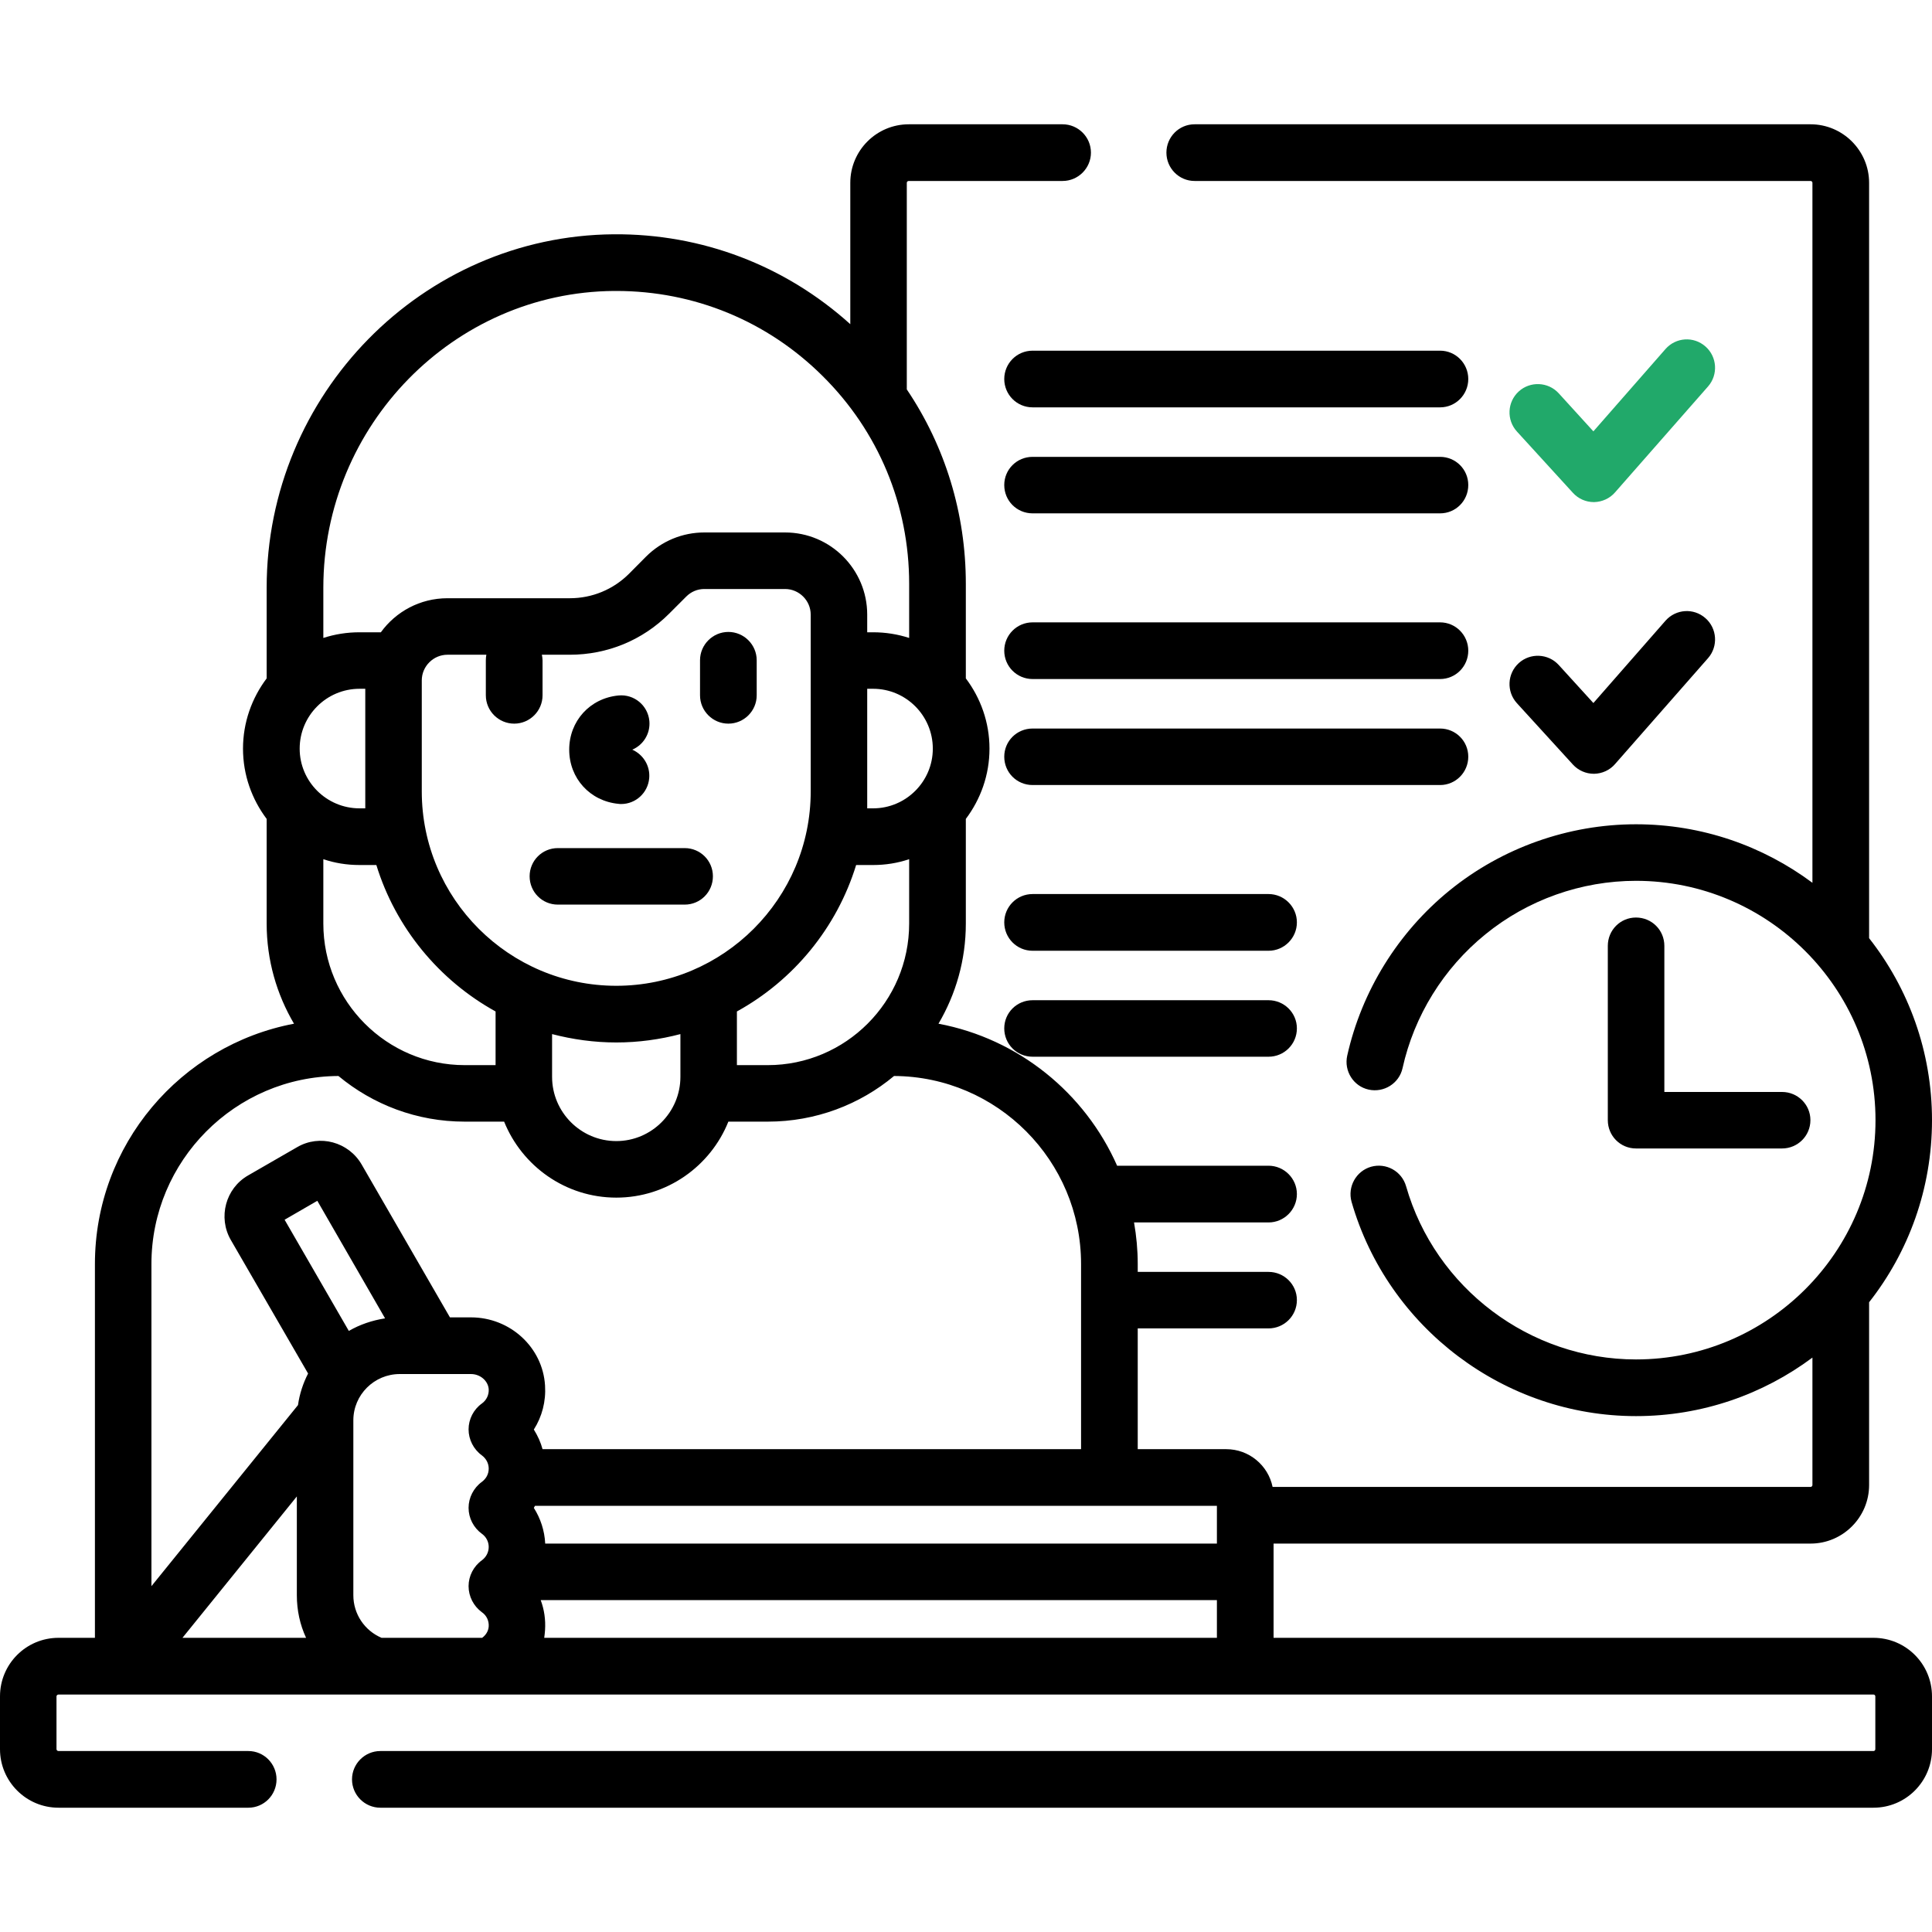 <?xml version="1.0" encoding="UTF-8"?>
<svg xmlns="http://www.w3.org/2000/svg" xmlns:xlink="http://www.w3.org/1999/xlink" width="45px" height="45px" viewBox="0 0 45 45" version="1.1">
<g id="surface1">
<path style=" stroke:none;fill-rule:nonzero;fill:#21a96a;fill-opacity:1;" d="M 37.125 11.695 L 37.129 11.695 C 37.316 11.691 37.496 11.609 37.617 11.469 L 39.785 9 C 40.023 8.727 39.996 8.309 39.723 8.07 C 39.449 7.828 39.035 7.855 38.793 8.129 L 37.113 10.047 L 36.305 9.16 C 36.059 8.891 35.641 8.875 35.375 9.117 C 35.105 9.363 35.086 9.781 35.332 10.051 L 36.637 11.48 C 36.762 11.617 36.938 11.695 37.125 11.695 Z M 37.125 11.695 "/>
<path style=" stroke:none;fill-rule:nonzero;fill:rgb(0%,0%,0%);fill-opacity:1;" d="M 33.543 8.168 L 24.051 8.168 C 23.684 8.168 23.391 8.465 23.391 8.828 C 23.391 9.191 23.684 9.488 24.051 9.488 L 33.543 9.488 C 33.906 9.488 34.199 9.191 34.199 8.828 C 34.199 8.465 33.906 8.168 33.543 8.168 Z M 33.543 8.168 "/>
<path style=" stroke:none;fill-rule:nonzero;fill:rgb(0%,0%,0%);fill-opacity:1;" d="M 33.543 10.641 L 24.051 10.641 C 23.684 10.641 23.391 10.934 23.391 11.297 C 23.391 11.664 23.684 11.957 24.051 11.957 L 33.543 11.957 C 33.906 11.957 34.199 11.664 34.199 11.297 C 34.199 10.934 33.906 10.641 33.543 10.641 Z M 33.543 10.641 "/>
<path style=" stroke:none;fill-rule:nonzero;fill:rgb(0%,0%,0%);fill-opacity:1;" d="M 35.332 16.379 L 36.637 17.809 C 36.762 17.945 36.938 18.023 37.125 18.023 L 37.129 18.023 C 37.316 18.02 37.496 17.938 37.617 17.797 L 39.785 15.328 C 40.023 15.055 39.996 14.637 39.723 14.398 C 39.449 14.156 39.035 14.184 38.793 14.457 L 37.113 16.375 L 36.305 15.488 C 36.059 15.219 35.641 15.203 35.375 15.445 C 35.105 15.691 35.086 16.109 35.332 16.379 Z M 35.332 16.379 "/>
<path style=" stroke:none;fill-rule:nonzero;fill:rgb(0%,0%,0%);fill-opacity:1;" d="M 33.543 14.496 L 24.051 14.496 C 23.684 14.496 23.391 14.793 23.391 15.156 C 23.391 15.52 23.684 15.816 24.051 15.816 L 33.543 15.816 C 33.906 15.816 34.199 15.52 34.199 15.156 C 34.199 14.793 33.906 14.496 33.543 14.496 Z M 33.543 14.496 "/>
<path style=" stroke:none;fill-rule:nonzero;fill:rgb(0%,0%,0%);fill-opacity:1;" d="M 34.199 17.625 C 34.199 17.262 33.906 16.969 33.543 16.969 L 24.051 16.969 C 23.684 16.969 23.391 17.262 23.391 17.625 C 23.391 17.992 23.684 18.285 24.051 18.285 L 33.543 18.285 C 33.906 18.285 34.199 17.988 34.199 17.625 Z M 34.199 17.625 "/>
<path style=" stroke:none;fill-rule:nonzero;fill:rgb(0%,0%,0%);fill-opacity:1;" d="M 29.547 20.824 L 24.051 20.824 C 23.684 20.824 23.391 21.121 23.391 21.484 C 23.391 21.848 23.684 22.145 24.051 22.145 L 29.547 22.145 C 29.91 22.145 30.207 21.848 30.207 21.484 C 30.207 21.121 29.91 20.824 29.547 20.824 Z M 29.547 20.824 "/>
<path style=" stroke:none;fill-rule:nonzero;fill:rgb(0%,0%,0%);fill-opacity:1;" d="M 29.547 23.297 L 24.051 23.297 C 23.684 23.297 23.391 23.59 23.391 23.953 C 23.391 24.32 23.684 24.613 24.051 24.613 L 29.547 24.613 C 29.91 24.613 30.207 24.32 30.207 23.953 C 30.207 23.59 29.91 23.297 29.547 23.297 Z M 29.547 23.297 "/>
<path style=" stroke:none;fill-rule:nonzero;fill:rgb(0%,0%,0%);fill-opacity:1;" d="M 38.105 21.371 C 37.742 21.371 37.449 21.664 37.449 22.031 L 37.449 26.09 C 37.449 26.457 37.742 26.75 38.105 26.75 L 41.508 26.75 C 41.871 26.75 42.168 26.457 42.168 26.09 C 42.168 25.727 41.871 25.434 41.508 25.434 L 38.766 25.434 L 38.766 22.031 C 38.766 21.664 38.473 21.371 38.105 21.371 Z M 38.105 21.371 "/>
<path style=" stroke:none;fill-rule:nonzero;fill:rgb(0%,0%,0%);fill-opacity:1;" d="M 15.949 19.754 L 12.992 19.754 C 12.629 19.754 12.336 20.047 12.336 20.41 C 12.336 20.777 12.629 21.07 12.992 21.07 L 15.949 21.07 C 16.312 21.07 16.605 20.777 16.605 20.41 C 16.605 20.047 16.312 19.754 15.949 19.754 Z M 15.949 19.754 "/>
<path style=" stroke:none;fill-rule:nonzero;fill:rgb(0%,0%,0%);fill-opacity:1;" d="M 17.625 15.379 C 17.625 15.016 17.328 14.719 16.965 14.719 C 16.602 14.719 16.305 15.016 16.305 15.379 L 16.305 16.195 C 16.305 16.559 16.602 16.855 16.965 16.855 C 17.328 16.855 17.625 16.559 17.625 16.195 Z M 17.625 15.379 "/>
<path style=" stroke:none;fill-rule:nonzero;fill:rgb(0%,0%,0%);fill-opacity:1;" d="M 14.406 18.723 C 14.43 18.727 14.449 18.727 14.469 18.727 C 14.805 18.727 15.09 18.469 15.121 18.129 C 15.148 17.836 14.98 17.574 14.727 17.461 C 14.984 17.352 15.152 17.086 15.125 16.793 C 15.09 16.43 14.77 16.164 14.406 16.199 C 13.742 16.262 13.258 16.793 13.258 17.461 C 13.258 18.129 13.742 18.66 14.406 18.723 Z M 14.406 18.723 "/>
<path style=" stroke:none;fill-rule:nonzero;fill:rgb(0%,0%,0%);fill-opacity:1;" d="M 43.637 38.148 L 29.664 38.148 L 29.664 35.953 L 42.172 35.953 C 42.922 35.953 43.535 35.34 43.535 34.59 L 43.535 30.332 C 44.453 29.164 45 27.691 45 26.09 C 45 24.492 44.453 23.02 43.535 21.852 L 43.535 4.258 C 43.535 3.508 42.922 2.895 42.172 2.895 L 27.824 2.895 C 27.461 2.895 27.168 3.191 27.168 3.555 C 27.168 3.918 27.461 4.215 27.824 4.215 L 42.172 4.215 C 42.195 4.215 42.215 4.234 42.215 4.258 L 42.215 20.562 C 41.066 19.707 39.645 19.199 38.105 19.199 C 36.531 19.199 34.988 19.746 33.766 20.738 C 32.562 21.715 31.715 23.086 31.379 24.59 C 31.301 24.945 31.523 25.301 31.879 25.379 C 32.234 25.457 32.59 25.234 32.668 24.879 C 32.938 23.66 33.621 22.555 34.598 21.762 C 35.586 20.957 36.832 20.516 38.105 20.516 C 41.18 20.516 43.684 23.02 43.684 26.09 C 43.684 29.164 41.18 31.664 38.105 31.664 C 35.633 31.664 33.43 30.004 32.75 27.629 C 32.648 27.277 32.285 27.078 31.934 27.176 C 31.586 27.277 31.383 27.641 31.48 27.992 C 32.324 30.93 35.047 32.984 38.105 32.984 C 39.645 32.984 41.066 32.477 42.215 31.621 L 42.215 34.59 C 42.215 34.613 42.195 34.633 42.172 34.633 L 29.641 34.633 C 29.539 34.133 29.094 33.754 28.562 33.754 L 26.5 33.754 L 26.5 30.941 L 29.547 30.941 C 29.91 30.941 30.207 30.648 30.207 30.281 C 30.207 29.918 29.91 29.625 29.547 29.625 L 26.5 29.625 L 26.5 29.441 C 26.5 29.109 26.469 28.789 26.414 28.473 L 29.547 28.473 C 29.91 28.473 30.207 28.176 30.207 27.812 C 30.207 27.449 29.91 27.152 29.547 27.152 L 26.02 27.152 C 25.273 25.461 23.727 24.195 21.859 23.844 C 22.262 23.16 22.496 22.363 22.496 21.512 L 22.496 19.074 C 22.84 18.617 23.047 18.051 23.047 17.438 C 23.047 16.824 22.84 16.258 22.496 15.801 L 22.496 13.598 C 22.496 11.961 22.016 10.398 21.121 9.07 L 21.121 4.258 C 21.121 4.234 21.141 4.215 21.168 4.215 L 24.75 4.215 C 25.113 4.215 25.41 3.918 25.41 3.555 C 25.41 3.191 25.113 2.895 24.75 2.895 L 21.168 2.895 C 20.414 2.895 19.805 3.508 19.805 4.258 L 19.805 7.551 C 18.289 6.184 16.348 5.441 14.293 5.457 C 9.836 5.492 6.211 9.184 6.211 13.691 L 6.211 15.801 C 5.867 16.258 5.66 16.824 5.66 17.438 C 5.66 18.051 5.867 18.617 6.211 19.074 L 6.211 21.512 C 6.211 22.363 6.445 23.16 6.848 23.844 C 4.211 24.344 2.211 26.66 2.211 29.441 L 2.211 38.148 L 1.363 38.148 C 0.609 38.148 0 38.758 0 39.512 L 0 40.742 C 0 41.492 0.609 42.105 1.363 42.105 L 5.785 42.105 C 6.148 42.105 6.441 41.809 6.441 41.445 C 6.441 41.082 6.148 40.785 5.785 40.785 L 1.363 40.785 C 1.34 40.785 1.316 40.766 1.316 40.742 L 1.316 39.512 C 1.316 39.488 1.34 39.469 1.363 39.469 L 43.637 39.469 C 43.66 39.469 43.68 39.488 43.68 39.512 L 43.68 40.742 C 43.68 40.766 43.66 40.785 43.637 40.785 L 8.859 40.785 C 8.496 40.785 8.199 41.082 8.199 41.445 C 8.199 41.809 8.496 42.105 8.859 42.105 L 43.637 42.105 C 44.391 42.105 45 41.492 45 40.742 L 45 39.512 C 45 38.758 44.391 38.148 43.637 38.148 Z M 21.727 17.438 C 21.727 18.203 21.102 18.828 20.336 18.828 L 20.199 18.828 L 20.199 16.043 L 20.336 16.043 C 21.102 16.043 21.727 16.668 21.727 17.438 Z M 14.355 22.961 C 11.855 22.961 9.824 20.93 9.824 18.434 L 9.824 15.848 C 9.824 15.52 10.094 15.25 10.422 15.25 L 11.328 15.25 C 11.32 15.293 11.316 15.336 11.316 15.379 L 11.316 16.195 C 11.316 16.559 11.613 16.855 11.977 16.855 C 12.34 16.855 12.637 16.559 12.637 16.195 L 12.637 15.379 C 12.637 15.336 12.629 15.293 12.621 15.25 L 13.273 15.25 C 14.148 15.25 14.969 14.91 15.582 14.297 L 15.984 13.895 C 16.098 13.781 16.246 13.719 16.406 13.719 L 18.285 13.719 C 18.613 13.719 18.883 13.988 18.883 14.316 L 18.883 18.434 C 18.883 20.93 16.852 22.961 14.355 22.961 Z M 15.848 24.086 L 15.848 25.082 C 15.848 25.906 15.176 26.578 14.355 26.578 C 13.531 26.578 12.859 25.906 12.859 25.082 L 12.859 24.086 C 13.34 24.211 13.84 24.281 14.355 24.281 C 14.871 24.281 15.371 24.211 15.848 24.086 Z M 11.543 23.559 L 11.543 24.809 L 10.824 24.809 C 9.008 24.809 7.531 23.328 7.531 21.512 L 7.531 20.012 C 7.797 20.102 8.078 20.148 8.375 20.148 L 8.766 20.148 C 9.215 21.609 10.227 22.832 11.543 23.559 Z M 17.164 23.559 C 18.484 22.832 19.492 21.609 19.941 20.148 L 20.336 20.148 C 20.629 20.148 20.91 20.102 21.176 20.012 L 21.176 21.512 C 21.176 23.328 19.699 24.809 17.883 24.809 L 17.164 24.809 Z M 7.531 13.691 C 7.531 9.906 10.57 6.805 14.301 6.777 C 14.32 6.777 14.336 6.777 14.355 6.777 C 16.168 6.777 17.871 7.477 19.16 8.758 C 20.461 10.047 21.176 11.766 21.176 13.598 L 21.176 14.859 C 20.91 14.773 20.629 14.727 20.336 14.727 L 20.199 14.727 L 20.199 14.316 C 20.199 13.262 19.344 12.402 18.285 12.402 L 16.406 12.402 C 15.895 12.402 15.414 12.602 15.051 12.961 L 14.652 13.363 C 14.285 13.73 13.793 13.934 13.273 13.934 L 10.422 13.934 C 9.785 13.934 9.219 14.246 8.871 14.727 L 8.375 14.727 C 8.078 14.727 7.797 14.773 7.531 14.859 Z M 8.375 16.043 L 8.508 16.043 L 8.508 18.828 L 8.375 18.828 C 7.605 18.828 6.98 18.203 6.98 17.438 C 6.98 16.668 7.605 16.043 8.375 16.043 Z M 4.25 38.148 L 6.914 34.855 L 6.914 37.156 C 6.914 37.508 6.988 37.844 7.129 38.148 Z M 11.227 35.727 C 11.324 35.797 11.383 35.91 11.383 36.031 C 11.383 36.156 11.324 36.266 11.227 36.34 C 11.031 36.48 10.914 36.707 10.914 36.945 C 10.914 37.184 11.031 37.41 11.223 37.551 C 11.332 37.625 11.391 37.75 11.383 37.883 C 11.375 38 11.309 38.09 11.23 38.148 L 8.887 38.148 C 8.492 37.98 8.23 37.594 8.23 37.156 L 8.23 33.082 C 8.23 32.488 8.715 32.004 9.312 32.004 L 10.969 32.004 C 11.184 32.004 11.367 32.16 11.383 32.355 C 11.391 32.488 11.332 32.613 11.223 32.691 C 11.031 32.828 10.914 33.055 10.914 33.293 C 10.914 33.531 11.031 33.758 11.223 33.898 C 11.324 33.973 11.383 34.086 11.383 34.207 C 11.383 34.332 11.324 34.441 11.223 34.516 C 11.031 34.656 10.914 34.883 10.914 35.121 C 10.914 35.359 11.031 35.586 11.227 35.727 Z M 8.125 31 L 6.629 28.41 L 7.391 27.969 L 8.969 30.707 C 8.668 30.754 8.379 30.852 8.125 31 Z M 10.969 30.684 L 10.48 30.684 L 8.422 27.121 C 8.117 26.598 7.445 26.414 6.922 26.719 L 5.777 27.379 C 5.254 27.68 5.074 28.355 5.375 28.879 L 7.176 31.992 C 7.059 32.219 6.977 32.469 6.941 32.727 L 3.527 36.945 L 3.527 29.441 C 3.527 27.035 5.48 25.074 7.883 25.062 C 8.684 25.727 9.707 26.125 10.824 26.125 L 11.742 26.125 C 12.16 27.16 13.172 27.895 14.355 27.895 C 15.535 27.895 16.551 27.16 16.965 26.125 L 17.883 26.125 C 19 26.125 20.027 25.727 20.824 25.062 C 23.23 25.074 25.18 27.035 25.18 29.441 L 25.18 33.754 L 12.637 33.754 C 12.594 33.594 12.523 33.438 12.434 33.297 C 12.625 32.996 12.719 32.641 12.695 32.27 C 12.641 31.383 11.883 30.684 10.969 30.684 Z M 28.344 38.148 L 12.676 38.148 C 12.684 38.09 12.691 38.031 12.695 37.969 C 12.711 37.727 12.676 37.488 12.594 37.27 L 28.344 37.27 Z M 28.344 35.953 L 12.699 35.953 C 12.684 35.652 12.59 35.367 12.434 35.121 C 12.441 35.105 12.453 35.09 12.461 35.074 L 28.344 35.074 Z M 28.344 35.953 "/>
</g>
</svg>
